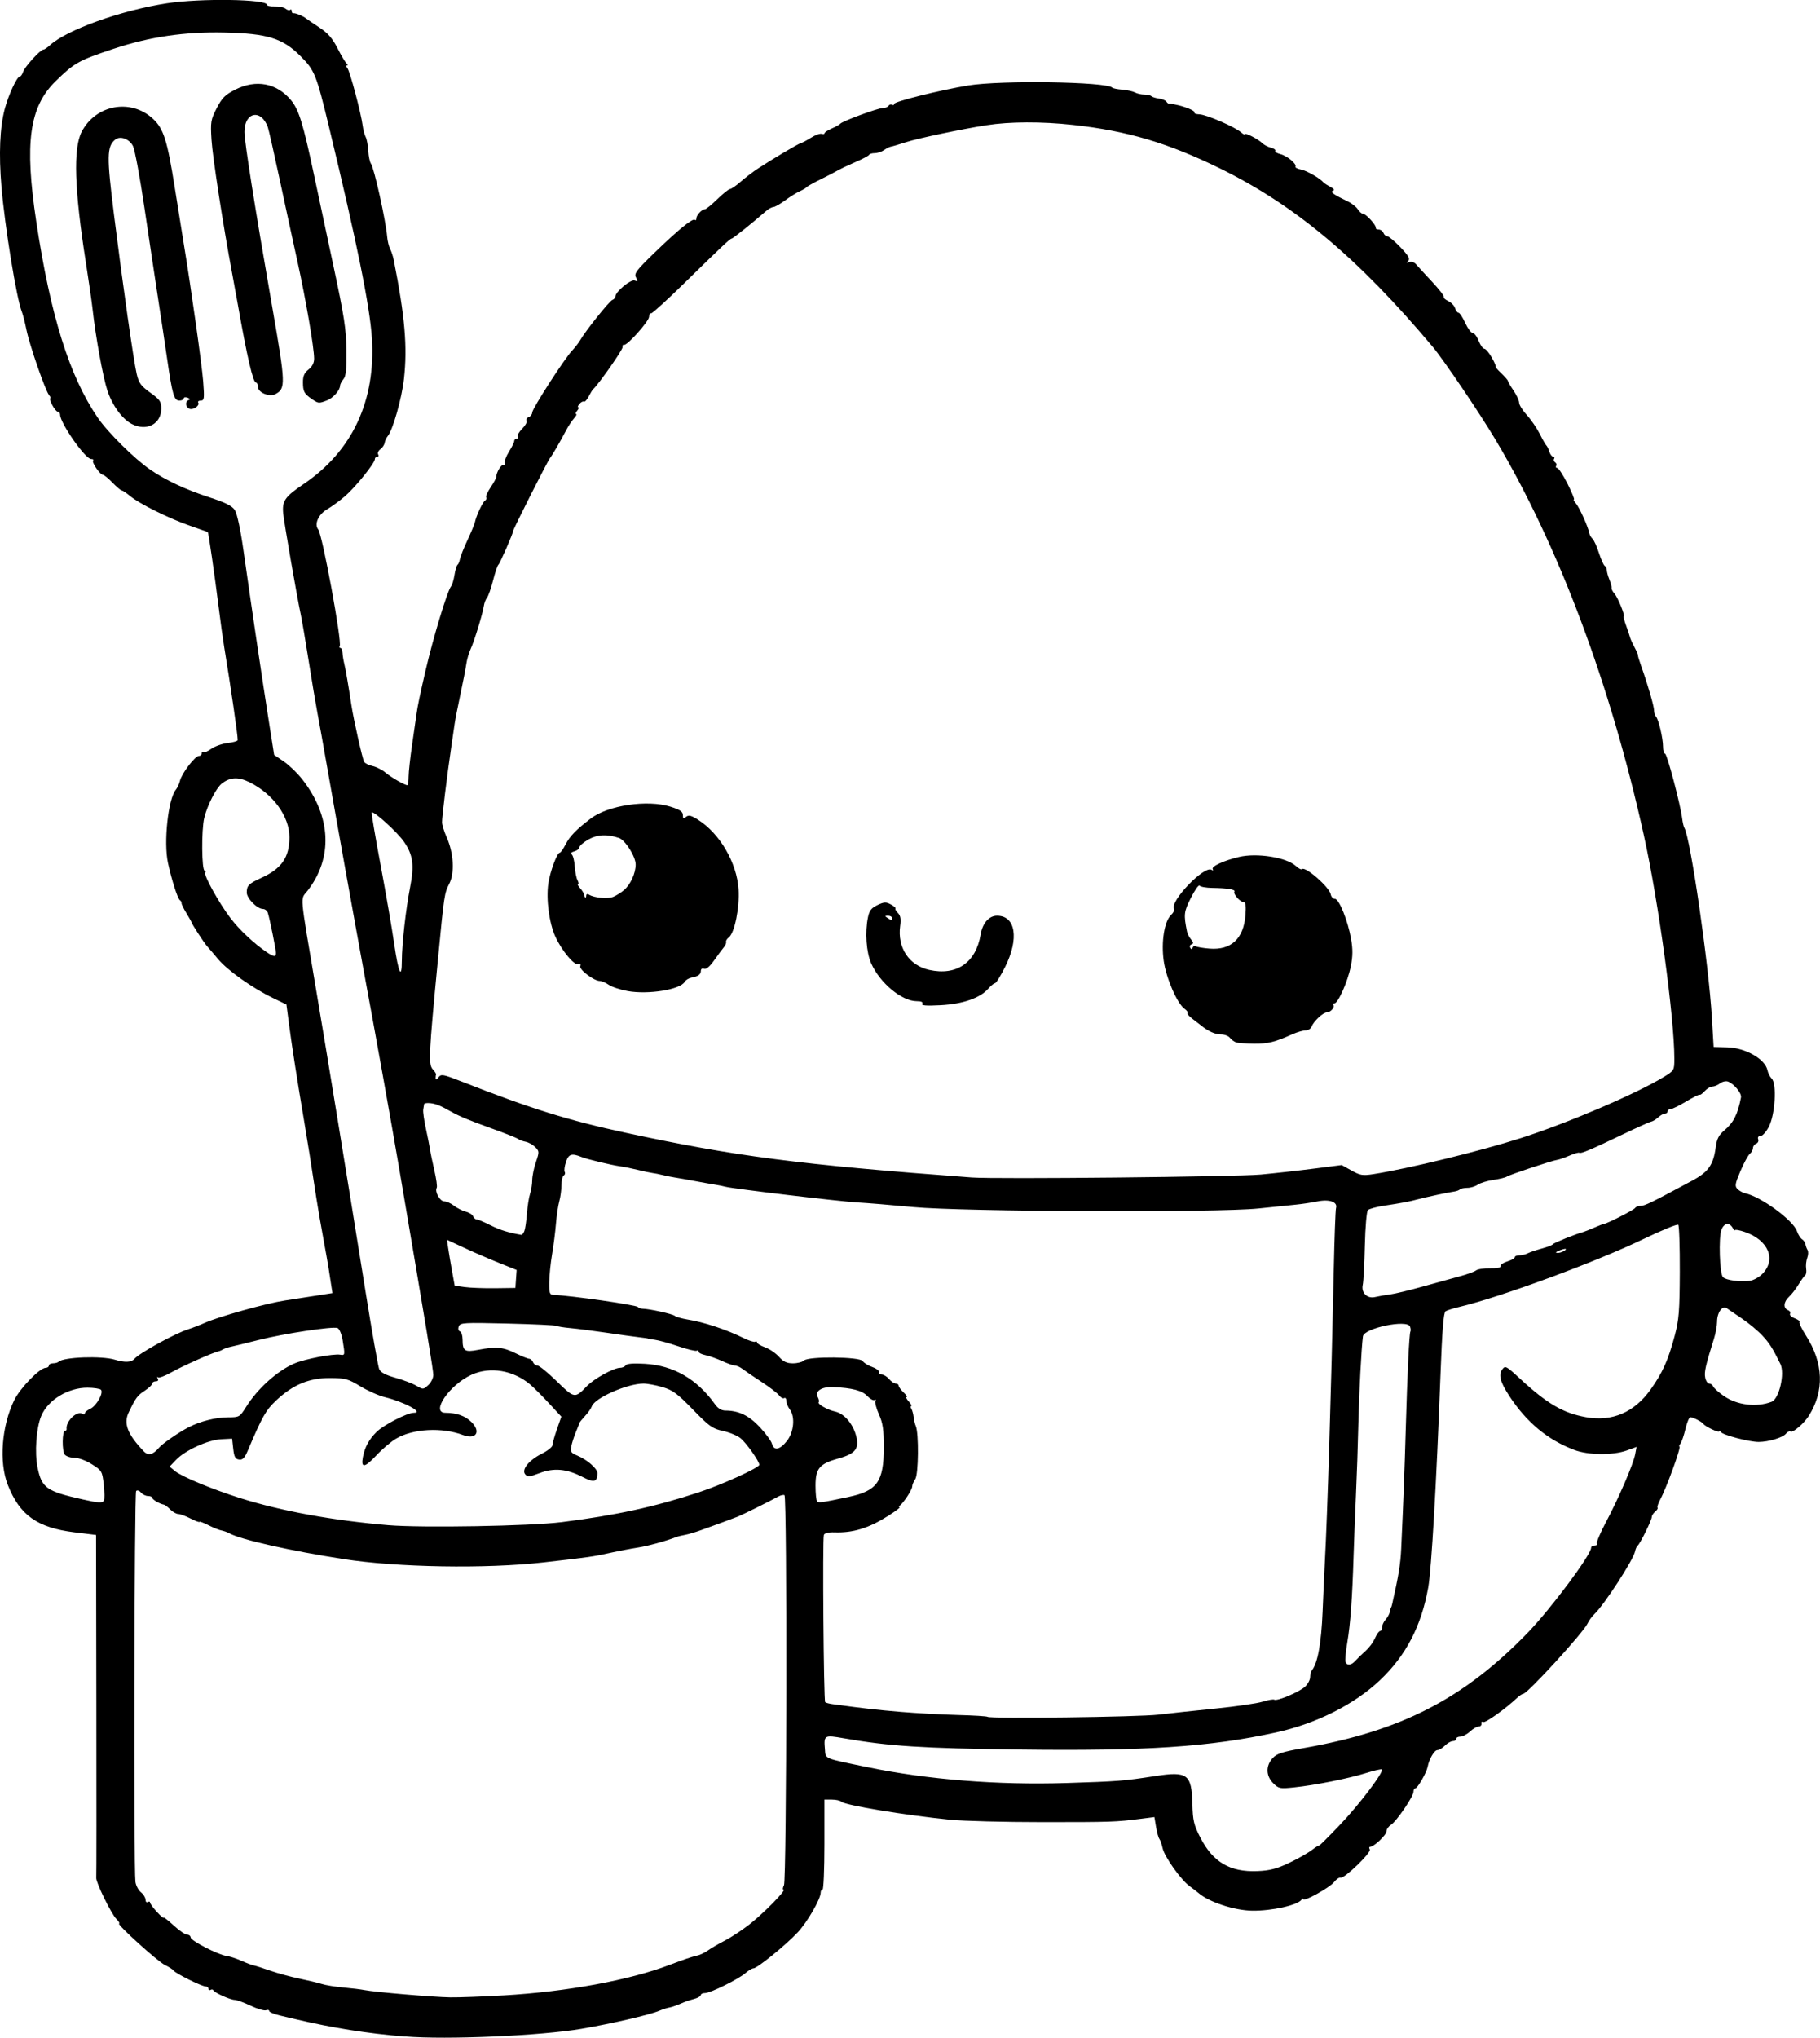 <?xml version="1.0" encoding="UTF-8" standalone="no"?>
<!-- Created with Inkscape (http://www.inkscape.org/) -->

<svg
   width="214.186mm"
   height="239.693mm"
   viewBox="0 0 214.186 239.693"
   version="1.1"
   id="svg5"
   xml:space="preserve"
   xmlns="http://www.w3.org/2000/svg"
   xmlns:svg="http://www.w3.org/2000/svg"><defs
     id="defs2" /><g
     id="layer1"
     transform="translate(12.827,-44.169)"><path
       style="fill:#000000;stroke-width:0.265"
       d="m 34.86,283.718 c -4.503,-0.369 -8.478,-1 -12.965,-2.059 -0.291,-0.069 -1.095,-0.259 -1.786,-0.422 -0.691,-0.164 -1.257,-0.401 -1.257,-0.527 0,-0.126 -0.168,-0.166 -0.373,-0.087 -0.205,0.079 -1.02,-0.163 -1.811,-0.537 -0.791,-0.374 -1.631,-0.681 -1.867,-0.681 -0.511,0 -2.393,-0.841 -2.52,-1.126 -0.049,-0.11 -0.198,-0.133 -0.331,-0.051 -0.133,0.082 -0.242,0.024 -0.242,-0.131 0,-0.154 -0.16,-0.28 -0.355,-0.28 -0.448,0 -3.555,-1.543 -3.754,-1.864 -0.081,-0.131 -0.54,-0.425 -1.019,-0.653 -0.848,-0.402 -5.786,-4.882 -5.39,-4.889 0.109,-0.002 -0.037,-0.239 -0.324,-0.526 -0.601,-0.601 -2.433,-4.34 -2.368,-4.835 0.024,-0.182 0.029,-9.331 0.012,-20.331 l -0.031,-20 -2.532,-0.311 c -4.384,-0.539 -6.456,-2.012 -7.858,-5.59 -1.048,-2.673 -0.725,-6.922 0.756,-9.949 0.709,-1.449 3.01,-3.814 3.71,-3.814 0.203,0 0.368,-0.119 0.368,-0.265 0,-0.146 0.218,-0.265 0.485,-0.265 0.267,0 0.568,-0.083 0.669,-0.184 0.553,-0.553 5.045,-0.717 6.611,-0.242 1.165,0.354 1.933,0.325 2.289,-0.085 0.609,-0.701 4.747,-2.979 6.337,-3.488 0.517,-0.166 1.417,-0.514 2.001,-0.775 1.618,-0.722 7.166,-2.271 9.323,-2.603 1.055,-0.162 2.76,-0.427 3.789,-0.587 l 1.871,-0.292 -0.172,-1.097 c -0.095,-0.604 -0.226,-1.455 -0.292,-1.891 -0.066,-0.437 -0.352,-2.044 -0.635,-3.572 -0.283,-1.528 -0.642,-3.612 -0.798,-4.63 -0.632,-4.131 -1.003,-6.473 -1.407,-8.864 -0.846,-5.006 -1.458,-8.914 -1.782,-11.377 l -0.331,-2.514 -1.609,-0.778 c -2.411,-1.166 -5.329,-3.236 -6.442,-4.571 -0.544,-0.652 -1.118,-1.325 -1.278,-1.496 -0.323,-0.348 -1.796,-2.607 -1.834,-2.813 -0.013,-0.073 -0.294,-0.574 -0.623,-1.113 -0.33,-0.539 -0.58,-1.062 -0.557,-1.161 0.023,-0.099 -0.065,-0.253 -0.196,-0.342 -0.265,-0.18 -0.967,-2.377 -1.402,-4.382 -0.528,-2.435 0.02,-7.521 0.928,-8.612 0.182,-0.218 0.401,-0.697 0.487,-1.063 0.201,-0.849 1.771,-2.906 2.219,-2.906 0.187,0 0.34,-0.139 0.34,-0.309 0,-0.17 0.076,-0.233 0.169,-0.14 0.093,0.093 0.52,-0.082 0.95,-0.388 0.43,-0.306 1.307,-0.616 1.948,-0.688 0.642,-0.072 1.166,-0.226 1.166,-0.343 0,-0.647 -0.807,-6.204 -1.593,-10.965 -0.144,-0.873 -0.441,-3.016 -0.66,-4.763 -0.461,-3.673 -1.189,-8.7 -1.266,-8.744 -0.029,-0.017 -1.005,-0.361 -2.17,-0.766 -2.454,-0.853 -5.928,-2.584 -7.004,-3.489 -0.41,-0.345 -0.835,-0.627 -0.945,-0.627 -0.11,0 -0.604,-0.417 -1.099,-0.926 -0.495,-0.509 -1.005,-0.926 -1.133,-0.926 -0.337,0 -1.345,-1.483 -1.144,-1.684 0.093,-0.093 -0.015,-0.169 -0.24,-0.169 -0.691,0 -3.648,-4.232 -3.648,-5.222 0,-0.184 -0.116,-0.335 -0.258,-0.335 -0.142,0 -0.442,-0.357 -0.668,-0.794 -0.226,-0.437 -0.333,-0.794 -0.239,-0.794 0.094,0 0.036,-0.163 -0.129,-0.362 -0.448,-0.54 -2.301,-5.887 -2.671,-7.708 -0.177,-0.873 -0.421,-1.826 -0.541,-2.117 -0.608,-1.474 -1.997,-9.992 -2.394,-14.684 -0.327,-3.864 -0.192,-6.999 0.395,-9.193 0.436,-1.629 1.429,-3.772 1.749,-3.772 0.123,0 0.303,-0.25 0.4,-0.556 0.189,-0.595 2.037,-2.619 2.391,-2.619 0.117,0 0.458,-0.227 0.759,-0.504 1.964,-1.812 8.38,-4.113 13.775,-4.94 3.976,-0.61 11.774,-0.494 11.774,0.174 0,0.125 0.411,0.212 0.914,0.193 0.503,-0.019 1.079,0.103 1.281,0.27 0.202,0.168 0.445,0.226 0.541,0.131 0.096,-0.096 0.174,-0.035 0.174,0.135 0,0.17 0.089,0.29 0.198,0.267 0.236,-0.05 1.148,0.325 1.521,0.625 0.146,0.117 0.853,0.599 1.572,1.072 0.981,0.644 1.51,1.255 2.117,2.444 0.445,0.872 0.928,1.674 1.073,1.782 0.146,0.108 0.161,0.198 0.034,0.2 -0.127,0.002 -0.107,0.154 0.045,0.337 0.296,0.357 1.606,5.292 1.794,6.757 0.062,0.487 0.221,1.086 0.352,1.332 0.131,0.246 0.271,0.981 0.31,1.635 0.039,0.654 0.18,1.332 0.312,1.507 0.373,0.494 1.742,6.65 1.907,8.573 0.045,0.525 0.202,1.18 0.35,1.455 0.147,0.275 0.339,0.858 0.425,1.294 1.319,6.656 1.625,10.221 1.203,13.998 -0.257,2.299 -1.309,6.004 -1.91,6.728 -0.165,0.199 -0.329,0.555 -0.363,0.791 -0.035,0.236 -0.26,0.573 -0.501,0.749 -0.241,0.176 -0.36,0.447 -0.264,0.603 0.096,0.155 0.048,0.282 -0.106,0.282 -0.154,0 -0.28,0.128 -0.28,0.285 0,0.461 -2.284,3.294 -3.505,4.348 -0.619,0.534 -1.569,1.229 -2.111,1.543 -1.028,0.597 -1.545,1.759 -1.052,2.368 0.492,0.607 2.826,13.26 2.533,13.734 -0.072,0.117 -0.035,0.212 0.083,0.212 0.118,0 0.229,0.268 0.248,0.595 0.018,0.327 0.11,0.893 0.202,1.257 0.151,0.59 0.507,2.654 0.844,4.895 0.252,1.674 1.31,6.364 1.502,6.66 0.111,0.171 0.56,0.389 0.999,0.485 0.438,0.096 1.122,0.446 1.518,0.777 0.686,0.572 2.249,1.47 2.56,1.47 0.08,0 0.148,-0.446 0.15,-0.992 0.003,-0.546 0.189,-2.242 0.413,-3.77 0.225,-1.528 0.464,-3.195 0.532,-3.704 0.105,-0.79 0.426,-2.324 1.038,-4.961 0.919,-3.96 2.573,-9.425 3.017,-9.965 0.13,-0.158 0.31,-0.759 0.401,-1.335 0.091,-0.576 0.251,-1.112 0.356,-1.191 0.105,-0.079 0.233,-0.382 0.284,-0.673 0.051,-0.291 0.448,-1.29 0.882,-2.219 0.434,-0.93 0.83,-1.882 0.878,-2.117 0.159,-0.764 0.911,-2.371 1.19,-2.543 0.15,-0.093 0.213,-0.265 0.14,-0.384 -0.073,-0.118 0.163,-0.651 0.525,-1.184 0.362,-0.533 0.658,-1.077 0.658,-1.21 0,-0.543 0.625,-1.56 0.867,-1.411 0.143,0.088 0.204,-0.005 0.135,-0.207 -0.069,-0.202 0.154,-0.812 0.495,-1.354 0.341,-0.543 0.62,-1.108 0.62,-1.257 0,-0.148 0.126,-0.27 0.28,-0.27 0.154,0 0.211,-0.111 0.127,-0.247 -0.084,-0.136 0.153,-0.554 0.528,-0.928 0.374,-0.374 0.607,-0.8 0.517,-0.945 -0.09,-0.145 0.023,-0.336 0.25,-0.423 0.228,-0.087 0.414,-0.329 0.414,-0.538 0,-0.454 3.751,-6.276 4.695,-7.287 0.365,-0.391 0.797,-0.948 0.961,-1.238 0.595,-1.055 3.409,-4.577 3.767,-4.714 0.202,-0.077 0.367,-0.265 0.367,-0.417 0,-0.553 1.808,-2.049 2.264,-1.874 0.373,0.143 0.398,0.086 0.161,-0.357 -0.248,-0.463 0.016,-0.817 2.152,-2.887 2.819,-2.732 4.538,-4.132 4.778,-3.891 0.093,0.093 0.169,0.022 0.169,-0.158 0,-0.384 0.647,-1.084 1.001,-1.084 0.135,0 0.796,-0.536 1.47,-1.191 0.674,-0.655 1.346,-1.191 1.493,-1.191 0.147,0 0.715,-0.391 1.261,-0.868 0.546,-0.477 1.469,-1.18 2.051,-1.56 1.761,-1.152 4.745,-2.918 5.027,-2.975 0.146,-0.029 0.681,-0.314 1.191,-0.633 0.509,-0.319 1.075,-0.524 1.257,-0.455 0.182,0.068 0.331,0.038 0.331,-0.067 0,-0.105 0.387,-0.36 0.86,-0.566 0.473,-0.206 0.919,-0.455 0.992,-0.554 0.213,-0.29 4.432,-1.847 5.003,-1.847 0.287,0 0.597,-0.121 0.688,-0.269 0.091,-0.148 0.277,-0.2 0.412,-0.117 0.135,0.084 0.246,0.036 0.246,-0.106 0,-0.277 5.47,-1.636 8.731,-2.169 3.827,-0.626 16.332,-0.434 16.933,0.259 0.073,0.084 0.602,0.19 1.175,0.237 0.574,0.046 1.25,0.195 1.504,0.331 0.254,0.136 0.747,0.247 1.096,0.247 0.349,0 0.719,0.084 0.821,0.186 0.103,0.103 0.507,0.229 0.899,0.282 0.392,0.052 0.788,0.217 0.879,0.365 0.092,0.148 0.243,0.26 0.336,0.247 0.093,-0.012 0.199,-0.013 0.235,-0.002 0.036,0.011 0.267,0.059 0.513,0.107 1.066,0.206 2.326,0.726 2.21,0.913 -0.069,0.112 0.198,0.214 0.593,0.226 0.809,0.026 4.176,1.48 4.886,2.109 0.255,0.226 0.463,0.33 0.463,0.231 0,-0.231 1.58,0.582 2.056,1.058 0.199,0.199 0.651,0.435 1.003,0.523 0.353,0.088 0.583,0.255 0.512,0.369 -0.071,0.114 0.198,0.289 0.597,0.388 0.8,0.199 1.969,1.164 1.78,1.47 -0.066,0.107 0.237,0.265 0.672,0.352 0.682,0.136 2.229,1.027 2.639,1.52 0.073,0.087 0.43,0.316 0.793,0.507 0.433,0.228 0.539,0.389 0.307,0.466 -0.373,0.124 0.115,0.473 1.744,1.245 0.473,0.224 1.008,0.644 1.188,0.933 0.181,0.289 0.457,0.526 0.614,0.526 0.343,0 1.589,1.372 1.501,1.654 -0.034,0.109 0.12,0.198 0.343,0.198 0.223,0 0.474,0.179 0.557,0.397 0.084,0.218 0.29,0.397 0.458,0.397 0.168,0 0.861,0.581 1.539,1.29 0.945,0.989 1.16,1.363 0.922,1.603 -0.238,0.24 -0.209,0.274 0.126,0.147 0.25,-0.095 0.589,0.015 0.794,0.257 0.197,0.233 1.039,1.15 1.872,2.039 0.833,0.889 1.462,1.701 1.397,1.805 -0.064,0.104 0.166,0.319 0.513,0.477 0.347,0.158 0.708,0.533 0.803,0.832 0.095,0.3 0.281,0.545 0.413,0.545 0.132,0 0.484,0.536 0.783,1.191 0.298,0.655 0.696,1.191 0.883,1.191 0.187,0 0.504,0.417 0.704,0.926 0.2,0.509 0.498,0.926 0.662,0.926 0.164,0 0.566,0.476 0.894,1.058 0.327,0.582 0.529,1.058 0.448,1.058 -0.081,0 0.209,0.34 0.645,0.756 0.435,0.416 0.791,0.827 0.791,0.914 0,0.087 0.298,0.597 0.661,1.133 0.364,0.536 0.661,1.181 0.661,1.434 0,0.252 0.407,0.903 0.904,1.446 0.497,0.543 1.182,1.54 1.521,2.216 0.34,0.676 0.691,1.289 0.78,1.362 0.089,0.073 0.246,0.4 0.349,0.728 0.102,0.327 0.304,0.595 0.448,0.595 0.144,0 0.194,0.111 0.11,0.246 -0.084,0.135 -0.029,0.322 0.121,0.415 0.15,0.093 0.205,0.28 0.121,0.415 -0.084,0.135 -0.028,0.246 0.125,0.246 0.152,0 0.697,0.833 1.21,1.852 0.513,1.019 0.853,1.852 0.756,1.852 -0.097,0 0.007,0.208 0.232,0.463 0.405,0.459 1.437,2.745 1.582,3.505 0.042,0.218 0.211,0.515 0.376,0.661 0.166,0.146 0.502,0.889 0.748,1.651 0.246,0.762 0.557,1.454 0.691,1.537 0.134,0.083 0.244,0.315 0.244,0.515 0,0.2 0.138,0.699 0.307,1.109 0.169,0.41 0.283,0.849 0.254,0.976 -0.03,0.127 0.127,0.431 0.347,0.675 0.391,0.432 1.293,2.666 1.076,2.666 -0.06,0 0.075,0.506 0.299,1.124 0.224,0.618 0.434,1.244 0.466,1.389 0.032,0.146 0.262,0.65 0.512,1.122 0.25,0.471 0.43,0.888 0.401,0.926 -0.029,0.038 0.14,0.605 0.374,1.26 0.766,2.137 1.52,4.73 1.52,5.228 0,0.268 0.103,0.6 0.229,0.738 0.312,0.343 0.83,2.553 0.83,3.544 0,0.445 0.105,0.809 0.234,0.809 0.232,0 1.809,5.956 2.016,7.613 0.059,0.476 0.173,0.972 0.253,1.101 0.715,1.157 2.877,16.039 3.249,22.362 l 0.201,3.427 1.596,0.042 c 2.154,0.056 4.491,1.392 4.745,2.714 0.062,0.322 0.288,0.761 0.502,0.975 0.607,0.607 0.396,4.204 -0.331,5.629 -0.313,0.614 -0.759,1.117 -0.99,1.117 -0.254,0 -0.363,0.148 -0.276,0.375 0.079,0.206 -0.027,0.441 -0.236,0.521 -0.209,0.08 -0.38,0.314 -0.38,0.519 0,0.205 -0.167,0.512 -0.372,0.682 -0.205,0.17 -0.701,1.083 -1.103,2.029 -0.644,1.516 -0.685,1.766 -0.341,2.11 0.215,0.215 0.622,0.439 0.905,0.498 1.822,0.383 5.628,3.159 6.076,4.432 0.149,0.422 0.425,0.863 0.613,0.979 0.188,0.116 0.368,0.378 0.399,0.582 0.031,0.204 0.143,0.509 0.249,0.679 0.106,0.17 0.089,0.586 -0.038,0.926 -0.127,0.34 -0.185,0.907 -0.129,1.26 0.056,0.353 0.004,0.711 -0.116,0.794 -0.12,0.083 -0.476,0.576 -0.791,1.095 -0.315,0.519 -0.815,1.162 -1.111,1.43 -0.64,0.579 -0.701,1.344 -0.124,1.565 0.228,0.087 0.339,0.279 0.249,0.426 -0.091,0.147 0.156,0.389 0.549,0.538 0.393,0.149 0.644,0.342 0.557,0.428 -0.086,0.086 0.25,0.792 0.746,1.568 2.096,3.276 2.211,6.55 0.335,9.505 -0.545,0.859 -1.849,1.98 -2.112,1.817 -0.134,-0.083 -0.385,0.03 -0.557,0.252 -0.356,0.457 -2.048,0.97 -3.207,0.972 -1.107,0.002 -4.214,-0.808 -4.445,-1.159 -0.107,-0.162 -0.196,-0.203 -0.198,-0.09 -0.004,0.216 -1.628,-0.54 -1.856,-0.864 -0.18,-0.256 -1.228,-0.796 -1.544,-0.796 -0.141,0 -0.402,0.625 -0.581,1.389 -0.179,0.764 -0.444,1.538 -0.588,1.72 -0.144,0.182 -0.195,0.331 -0.113,0.331 0.243,0 -1.516,4.849 -2.266,6.25 -0.244,0.454 -0.385,0.884 -0.315,0.954 0.07,0.07 -0.053,0.279 -0.275,0.463 -0.222,0.184 -0.403,0.467 -0.403,0.629 0,0.367 -1.375,3.158 -1.657,3.364 -0.114,0.084 -0.253,0.392 -0.31,0.685 -0.187,0.971 -3.575,6.203 -4.754,7.341 -0.316,0.305 -0.689,0.813 -0.829,1.129 -0.463,1.043 -7.096,8.288 -7.588,8.288 -0.114,0 -0.43,0.208 -0.701,0.463 -1.422,1.333 -3.761,2.995 -4.004,2.844 -0.153,-0.095 -0.245,-0.014 -0.205,0.179 0.04,0.193 -0.102,0.35 -0.316,0.35 -0.214,0 -0.678,0.268 -1.031,0.595 -0.353,0.327 -0.863,0.595 -1.133,0.595 -0.27,0 -0.491,0.119 -0.491,0.265 0,0.146 -0.179,0.265 -0.397,0.265 -0.218,0 -0.635,0.238 -0.926,0.529 -0.291,0.291 -0.689,0.529 -0.884,0.529 -0.362,0 -0.982,1.056 -1.149,1.956 -0.127,0.685 -1.191,2.542 -1.456,2.542 -0.119,0 -0.216,0.185 -0.216,0.411 0,0.547 -2.008,3.485 -2.66,3.892 -0.283,0.177 -0.515,0.514 -0.515,0.749 0,0.422 -1.475,1.827 -1.919,1.827 -0.126,0 -0.144,0.137 -0.041,0.305 0.218,0.353 -3.007,3.464 -3.442,3.319 -0.155,-0.052 -0.503,0.188 -0.774,0.532 -0.508,0.645 -3.611,2.36 -3.618,2 -0.002,-0.111 -0.091,-0.083 -0.198,0.064 -0.471,0.645 -3.474,1.316 -5.78,1.292 -2.111,-0.022 -5.135,-1.015 -6.357,-2.088 -0.166,-0.146 -0.632,-0.503 -1.035,-0.794 -1.019,-0.735 -2.966,-3.471 -3.179,-4.466 -0.097,-0.454 -0.268,-0.945 -0.38,-1.09 -0.112,-0.146 -0.29,-0.785 -0.395,-1.42 l -0.191,-1.155 -1.625,0.206 c -2.939,0.372 -3.404,0.388 -11.547,0.388 -4.438,10e-5 -9.32,-0.126 -10.848,-0.279 -5.335,-0.536 -12.393,-1.705 -12.819,-2.123 -0.138,-0.136 -0.644,-0.247 -1.124,-0.247 h -0.873 v 5.292 c 0,2.91 -0.099,5.292 -0.22,5.292 -0.121,0 -0.22,0.156 -0.22,0.347 0,0.762 -1.555,3.456 -2.705,4.688 -1.393,1.491 -4.763,4.226 -5.207,4.226 -0.163,0 -0.583,0.25 -0.933,0.555 -0.833,0.728 -4.126,2.355 -4.766,2.355 -0.275,0 -0.5,0.106 -0.5,0.236 0,0.13 -0.327,0.328 -0.728,0.441 -0.942,0.266 -0.865,0.239 -1.786,0.631 -0.437,0.186 -0.972,0.363 -1.191,0.393 -0.218,0.03 -0.754,0.204 -1.191,0.387 -1.145,0.48 -5.601,1.513 -9.128,2.117 -4.796,0.821 -15.88,1.302 -20.77,0.901 z m 11.59,-4.843 c 7.469,-0.434 14.883,-1.803 19.615,-3.622 1.319,-0.507 2.695,-0.975 3.059,-1.041 0.364,-0.065 0.965,-0.338 1.336,-0.607 0.371,-0.268 1.264,-0.789 1.984,-1.158 0.72,-0.368 2.024,-1.224 2.897,-1.901 1.65,-1.28 4.432,-4.107 4.041,-4.107 -0.123,0 -0.1,-0.23 0.05,-0.512 0.33,-0.616 0.39,-45.688 0.061,-45.891 -0.117,-0.072 -0.465,0.01 -0.772,0.183 -0.833,0.468 -4.095,2.088 -4.703,2.334 -0.291,0.118 -1.065,0.409 -1.72,0.646 -0.655,0.237 -1.789,0.65 -2.52,0.916 -0.731,0.266 -1.624,0.533 -1.984,0.593 -0.36,0.06 -0.834,0.177 -1.052,0.261 -1.292,0.496 -3.375,1.063 -4.572,1.244 -0.76,0.115 -2.217,0.394 -3.238,0.621 -1.948,0.433 -2.459,0.505 -7.801,1.111 -6.792,0.77 -17.17,0.596 -23.548,-0.394 -6.176,-0.959 -12.022,-2.272 -13.361,-3 -0.291,-0.158 -0.742,-0.323 -1.003,-0.367 -0.26,-0.043 -0.945,-0.32 -1.521,-0.614 -0.576,-0.294 -1.048,-0.47 -1.048,-0.392 0,0.079 -0.472,-0.098 -1.048,-0.392 -0.576,-0.294 -1.231,-0.535 -1.455,-0.535 -0.224,0 -0.646,-0.238 -0.937,-0.529 -0.291,-0.291 -0.618,-0.545 -0.728,-0.565 -0.504,-0.091 -1.389,-0.601 -1.389,-0.8 0,-0.122 -0.224,-0.222 -0.497,-0.222 -0.273,0 -0.649,-0.184 -0.835,-0.408 -0.19,-0.229 -0.439,-0.308 -0.567,-0.179 -0.216,0.216 -0.298,44.279 -0.085,45.961 0.055,0.435 0.346,0.99 0.646,1.233 0.3,0.243 0.545,0.638 0.545,0.878 0,0.24 0.119,0.363 0.265,0.273 0.146,-0.09 0.265,-0.064 0.265,0.058 0,0.122 0.357,0.612 0.794,1.09 0.437,0.478 0.794,0.787 0.794,0.687 0,-0.1 0.533,0.309 1.185,0.91 0.652,0.601 1.366,1.092 1.588,1.092 0.222,0 0.41,0.149 0.418,0.331 0.018,0.385 3.246,2.046 4.218,2.171 0.364,0.046 1.138,0.298 1.72,0.558 0.582,0.26 1.237,0.507 1.455,0.549 0.218,0.042 1.111,0.325 1.984,0.631 0.873,0.305 2.415,0.725 3.426,0.933 1.011,0.208 2.202,0.493 2.646,0.635 0.444,0.141 1.582,0.325 2.527,0.409 0.946,0.084 2.055,0.219 2.466,0.301 1.222,0.243 8.106,0.827 10.102,0.857 1.019,0.015 3.853,-0.089 6.298,-0.231 z m 92.385,-15.563 c 1.015,-0.477 2.235,-1.166 2.712,-1.529 0.477,-0.364 0.867,-0.603 0.867,-0.532 0,0.071 1.101,-1.024 2.447,-2.435 2.301,-2.411 5.201,-6.247 4.929,-6.519 -0.068,-0.068 -0.892,0.119 -1.832,0.416 -2.036,0.642 -6.047,1.442 -8.504,1.696 -1.665,0.172 -1.809,0.143 -2.447,-0.496 -0.854,-0.854 -0.888,-2.027 -0.083,-2.925 0.499,-0.557 1.111,-0.755 3.77,-1.223 11.392,-2.004 18.747,-5.793 26.239,-13.517 2.723,-2.807 7.496,-9.203 7.496,-10.045 0,-0.135 0.186,-0.245 0.412,-0.245 0.227,0 0.347,-0.107 0.266,-0.237 -0.081,-0.13 0.395,-1.256 1.057,-2.501 1.488,-2.797 3.225,-6.829 3.443,-7.99 l 0.163,-0.869 -1.15,0.416 c -1.619,0.586 -4.546,0.557 -6.177,-0.061 -3.132,-1.186 -5.6,-3.23 -7.63,-6.319 -1.091,-1.659 -1.319,-2.522 -0.84,-3.167 0.339,-0.456 0.469,-0.389 2.035,1.061 3.234,2.992 5.102,4.086 7.806,4.573 3.084,0.555 5.68,-0.555 7.604,-3.251 1.417,-1.986 2.073,-3.45 2.845,-6.348 0.495,-1.862 0.578,-2.9 0.595,-7.495 0.011,-2.934 -0.07,-5.425 -0.18,-5.536 -0.11,-0.111 -1.955,0.644 -4.101,1.677 -5.643,2.717 -16.762,6.816 -21.631,7.974 -0.729,0.173 -1.472,0.406 -1.652,0.517 -0.235,0.145 -0.403,2.242 -0.598,7.463 -0.479,12.795 -1.063,22.908 -1.444,25.036 -0.815,4.541 -2.613,7.993 -5.68,10.901 -2.996,2.841 -7.498,5.107 -12.187,6.135 -7.812,1.713 -15.365,2.214 -30.427,2.019 -11.323,-0.146 -15.137,-0.393 -20.464,-1.321 -2.333,-0.407 -2.38,-0.379 -2.241,1.298 0.096,1.152 -0.237,1.013 4.997,2.096 7.086,1.466 15.317,2.121 23.445,1.864 6.104,-0.193 6.647,-0.236 10.475,-0.825 3.75,-0.577 4.24,-0.208 4.329,3.265 0.051,1.993 0.167,2.485 0.938,3.985 1.485,2.888 3.488,4.064 6.7,3.937 1.44,-0.057 2.263,-0.267 3.697,-0.942 z m -15.339,-17.458 c 1.31,-0.156 4.346,-0.481 6.747,-0.722 2.401,-0.241 4.886,-0.603 5.523,-0.805 0.637,-0.201 1.253,-0.307 1.37,-0.235 0.328,0.203 2.957,-0.907 3.624,-1.53 0.327,-0.305 0.595,-0.809 0.595,-1.118 0,-0.309 0.095,-0.676 0.211,-0.814 0.669,-0.796 1.105,-3.179 1.255,-6.866 0.089,-2.183 0.208,-4.802 0.264,-5.821 0.298,-5.386 0.762,-20.533 1.049,-34.264 0.081,-3.856 0.202,-7.192 0.269,-7.412 0.218,-0.716 -0.769,-1.071 -2.176,-0.785 -0.698,0.142 -1.865,0.316 -2.592,0.386 -0.728,0.07 -2.692,0.271 -4.366,0.448 -4.794,0.506 -34.81,0.383 -40.614,-0.166 -2.474,-0.234 -5.45,-0.48 -6.615,-0.546 -2.089,-0.119 -14.709,-1.624 -15.478,-1.845 -0.218,-0.063 -0.814,-0.181 -1.323,-0.263 -0.509,-0.082 -1.581,-0.273 -2.381,-0.425 -0.8,-0.152 -1.812,-0.33 -2.249,-0.397 -0.437,-0.067 -1.091,-0.199 -1.455,-0.293 -0.364,-0.094 -0.9,-0.202 -1.191,-0.238 -0.291,-0.037 -1.065,-0.201 -1.72,-0.366 -0.655,-0.164 -1.607,-0.357 -2.117,-0.427 -1.02,-0.141 -3.873,-0.828 -4.498,-1.083 -1.176,-0.479 -1.539,-0.367 -1.848,0.57 -0.168,0.51 -0.236,1.04 -0.15,1.178 0.086,0.138 0.034,0.326 -0.113,0.418 -0.148,0.091 -0.27,0.606 -0.27,1.143 -7.9e-4,0.537 -0.116,1.393 -0.257,1.903 -0.14,0.509 -0.317,1.7 -0.392,2.646 -0.075,0.946 -0.279,2.553 -0.453,3.572 -0.174,1.019 -0.325,2.507 -0.335,3.307 -0.016,1.278 0.046,1.458 0.511,1.476 2.091,0.083 9.759,1.184 9.922,1.423 0.073,0.107 0.311,0.197 0.529,0.2 0.805,0.01 3.521,0.607 3.807,0.837 0.162,0.13 0.83,0.324 1.485,0.43 1.982,0.322 4.579,1.18 6.601,2.18 0.638,0.315 1.259,0.512 1.38,0.437 0.121,-0.075 0.221,-0.034 0.221,0.091 0,0.125 0.425,0.381 0.946,0.569 0.52,0.188 1.254,0.688 1.631,1.111 0.519,0.583 0.919,0.77 1.647,0.77 0.529,0 1.111,-0.149 1.293,-0.331 0.509,-0.509 6.598,-0.452 6.918,0.065 0.131,0.213 0.632,0.524 1.112,0.692 0.48,0.168 0.843,0.438 0.807,0.601 -0.036,0.163 0.114,0.296 0.333,0.296 0.22,0 0.603,0.238 0.853,0.529 0.249,0.291 0.605,0.529 0.791,0.529 0.186,0 0.338,0.114 0.338,0.254 0,0.14 0.261,0.497 0.579,0.794 0.318,0.297 0.479,0.539 0.356,0.539 -0.123,0 -0.008,0.238 0.256,0.529 0.263,0.291 0.394,0.529 0.29,0.529 -0.104,0 -0.1,0.144 0.009,0.32 0.109,0.176 0.228,0.609 0.266,0.963 0.038,0.354 0.153,0.835 0.255,1.07 0.369,0.843 0.321,5.687 -0.061,6.24 -0.199,0.287 -0.362,0.679 -0.362,0.871 0,0.366 -1.001,1.908 -1.455,2.241 -0.146,0.107 -0.157,0.196 -0.025,0.198 0.132,0.002 -0.464,0.451 -1.323,0.998 -2.3,1.463 -4.149,2.031 -6.363,1.954 -0.683,-0.024 -1.146,0.091 -1.227,0.304 -0.173,0.45 -0.025,19.491 0.152,19.669 0.075,0.075 0.475,0.182 0.889,0.238 3.798,0.514 5.155,0.667 8.029,0.909 1.819,0.153 4.826,0.317 6.681,0.365 1.856,0.048 3.431,0.143 3.5,0.212 0.246,0.246 17.777,0.026 20.114,-0.252 z m 23.187,-6.335 c 0.23,-0.255 0.643,-0.663 0.919,-0.907 0.725,-0.643 1.124,-1.166 1.47,-1.927 0.168,-0.369 0.406,-0.671 0.528,-0.671 0.122,0 0.222,-0.199 0.222,-0.442 0,-0.243 0.188,-0.649 0.417,-0.903 0.229,-0.253 0.458,-0.679 0.509,-0.947 0.051,-0.267 0.11,-0.486 0.133,-0.486 0.022,0 0.081,-0.179 0.131,-0.397 0.744,-3.274 0.979,-4.707 1.06,-6.482 0.277,-6.031 0.388,-8.946 0.53,-13.891 0.194,-6.787 0.416,-11.457 0.556,-11.684 0.059,-0.096 0.037,-0.357 -0.049,-0.58 -0.334,-0.871 -5.408,0.184 -5.538,1.152 -0.181,1.348 -0.455,6.587 -0.54,10.319 -0.054,2.401 -0.181,6.152 -0.281,8.334 -0.1,2.183 -0.225,5.397 -0.279,7.144 -0.154,5.011 -0.373,8.044 -0.738,10.186 -0.186,1.091 -0.281,2.133 -0.213,2.315 0.176,0.467 0.672,0.41 1.162,-0.132 z M 53.249,223.215 c 6.405,-0.809 10.941,-1.795 16.131,-3.503 2.783,-0.916 7.152,-2.904 7.152,-3.253 0,-0.411 -1.562,-2.611 -2.224,-3.132 -0.389,-0.306 -1.323,-0.689 -2.075,-0.85 -1.217,-0.261 -1.602,-0.536 -3.514,-2.509 -1.813,-1.871 -2.367,-2.281 -3.565,-2.637 -0.78,-0.232 -1.792,-0.421 -2.248,-0.421 -1.909,0 -5.751,1.693 -6.087,2.682 -0.081,0.238 -0.438,0.747 -0.794,1.131 -0.355,0.384 -0.654,0.752 -0.664,0.818 -0.01,0.067 -0.196,0.546 -0.413,1.066 -0.217,0.52 -0.461,1.277 -0.542,1.682 -0.128,0.64 -0.035,0.784 0.706,1.091 1.167,0.483 2.372,1.537 2.367,2.07 -0.01,1.048 -0.389,1.146 -1.738,0.451 -1.875,-0.967 -3.378,-1.104 -5.063,-0.462 -1.192,0.454 -1.424,0.474 -1.696,0.146 -0.463,-0.557 0.432,-1.665 1.966,-2.435 0.684,-0.343 1.243,-0.792 1.243,-0.999 0,-0.206 0.235,-1.044 0.522,-1.862 l 0.522,-1.487 -1.457,-1.574 c -0.801,-0.866 -1.798,-1.861 -2.215,-2.212 -2,-1.683 -4.712,-2.133 -6.898,-1.145 -2.583,1.168 -4.856,4.477 -3.076,4.477 1.323,0 2.342,0.365 3.08,1.103 1.141,1.141 0.515,2.092 -0.999,1.516 -2.464,-0.938 -5.87,-0.759 -7.878,0.416 -0.587,0.343 -1.636,1.232 -2.331,1.975 -1.373,1.468 -1.833,1.528 -1.582,0.205 0.222,-1.167 0.694,-2.046 1.583,-2.943 0.812,-0.82 3.626,-2.271 4.406,-2.272 1.246,-5.3e-4 -1.107,-1.273 -3.387,-1.833 -0.727,-0.178 -2.033,-0.756 -2.903,-1.285 -1.44,-0.875 -1.76,-0.962 -3.573,-0.972 -2.435,-0.014 -4.346,0.778 -6.31,2.615 -1.229,1.15 -1.654,1.898 -3.361,5.919 -0.375,0.883 -0.605,1.119 -1.032,1.058 -0.439,-0.063 -0.576,-0.318 -0.682,-1.269 l -0.132,-1.191 -1.287,0.067 c -1.561,0.082 -4.229,1.299 -5.302,2.419 l -0.768,0.802 0.636,0.523 c 0.802,0.659 4.376,2.142 7.647,3.174 4.871,1.536 10.918,2.642 17.462,3.194 3.913,0.33 16.712,0.107 20.373,-0.356 z m -53.845,-2.544 c 0.089,-0.144 0.079,-0.99 -0.022,-1.882 -0.177,-1.566 -0.224,-1.646 -1.388,-2.385 -0.678,-0.43 -1.573,-0.764 -2.047,-0.764 -0.463,0 -0.982,-0.168 -1.152,-0.374 -0.341,-0.411 -0.315,-2.801 0.03,-2.801 0.118,0 0.202,-0.089 0.187,-0.198 -0.13,-0.901 1.209,-2.201 1.855,-1.802 0.159,0.099 0.29,0.072 0.29,-0.059 0,-0.131 0.285,-0.367 0.633,-0.526 0.728,-0.331 1.608,-1.895 1.262,-2.242 -0.127,-0.127 -0.83,-0.235 -1.563,-0.241 -2.287,-0.018 -4.673,1.431 -5.46,3.315 -0.596,1.426 -0.8,4.324 -0.43,6.106 0.493,2.374 1.048,2.764 5.294,3.717 1.902,0.427 2.317,0.449 2.511,0.134 z M 87.031,220.245 c 3.368,-0.707 4.15,-1.8 4.151,-5.795 7e-5,-2.148 -0.108,-2.888 -0.576,-3.931 -0.317,-0.707 -0.499,-1.41 -0.405,-1.562 0.094,-0.152 0.051,-0.202 -0.096,-0.112 -0.147,0.091 -0.539,-0.124 -0.871,-0.477 -0.601,-0.639 -1.794,-0.949 -4.026,-1.045 -1.32,-0.057 -2.166,0.485 -1.807,1.156 0.141,0.263 0.197,0.538 0.125,0.61 -0.21,0.21 1.006,0.91 1.933,1.114 1.049,0.23 2.079,1.414 2.46,2.827 0.406,1.51 -0.063,2.128 -2.032,2.677 -2.282,0.636 -2.739,1.171 -2.739,3.209 0,0.916 0.084,1.749 0.186,1.851 0.193,0.193 0.528,0.146 3.699,-0.52 z M 5.882,214.458 c 0.4,-0.482 2.305,-1.799 3.486,-2.41 1.353,-0.7 3.195,-1.164 4.633,-1.167 1.342,-0.003 1.381,-0.026 2.157,-1.26 1.342,-2.133 3.638,-4.199 5.626,-5.062 1.241,-0.539 4.611,-1.185 5.438,-1.043 0.556,0.095 0.563,0.049 0.271,-1.717 -0.118,-0.713 -0.381,-1.337 -0.597,-1.421 -0.569,-0.218 -6.307,0.649 -9.291,1.406 -1.424,0.361 -2.878,0.715 -3.231,0.787 -0.354,0.072 -0.77,0.211 -0.926,0.308 -0.156,0.098 -0.402,0.203 -0.548,0.234 -0.676,0.145 -4.342,1.777 -5.566,2.477 -0.751,0.429 -1.462,0.693 -1.58,0.586 -0.118,-0.107 -0.129,-0.046 -0.025,0.136 0.118,0.205 0.033,0.331 -0.222,0.331 -0.227,0 -0.412,0.118 -0.412,0.262 0,0.144 -0.398,0.523 -0.884,0.842 -0.873,0.572 -1.059,0.823 -1.893,2.557 -0.633,1.315 -0.142,2.575 1.79,4.593 0.503,0.526 1.093,0.379 1.774,-0.441 z m 73.891,-0.787 c 0.833,-1.044 0.998,-2.863 0.339,-3.734 -0.214,-0.282 -0.392,-0.729 -0.397,-0.992 -0.005,-0.263 -0.119,-0.41 -0.255,-0.326 -0.136,0.084 -0.403,-0.058 -0.595,-0.316 -0.192,-0.257 -1.123,-0.973 -2.069,-1.59 -0.946,-0.617 -1.952,-1.302 -2.237,-1.521 -0.284,-0.219 -0.678,-0.398 -0.874,-0.398 -0.197,0 -0.887,-0.241 -1.534,-0.536 -0.647,-0.295 -1.533,-0.607 -1.97,-0.695 -0.437,-0.087 -0.794,-0.27 -0.794,-0.406 0,-0.136 -0.099,-0.186 -0.221,-0.111 -0.121,0.075 -1.095,-0.159 -2.164,-0.521 -1.069,-0.362 -2.309,-0.706 -2.756,-0.764 -0.447,-0.059 -0.813,-0.124 -0.813,-0.144 0,-0.02 -0.476,-0.091 -1.058,-0.157 -0.582,-0.066 -2.308,-0.305 -3.836,-0.531 -1.528,-0.226 -3.427,-0.469 -4.221,-0.54 -0.793,-0.071 -1.543,-0.191 -1.665,-0.267 -0.122,-0.076 -2.717,-0.198 -5.766,-0.272 -5.149,-0.125 -5.556,-0.101 -5.725,0.338 -0.106,0.276 -0.051,0.516 0.131,0.576 0.172,0.057 0.314,0.481 0.316,0.942 0.007,1.384 0.239,1.54 1.835,1.237 2.108,-0.4 2.923,-0.328 4.379,0.389 0.728,0.358 1.459,0.654 1.625,0.659 0.166,0.005 0.371,0.187 0.455,0.405 0.084,0.218 0.32,0.397 0.526,0.397 0.205,0 1.228,0.834 2.272,1.854 2.078,2.029 2.121,2.036 3.536,0.565 0.838,-0.871 3.159,-2.154 3.898,-2.154 0.269,0 0.572,-0.133 0.672,-0.297 0.121,-0.196 0.889,-0.256 2.257,-0.177 3.383,0.196 6.146,1.797 8.278,4.796 0.322,0.453 0.746,0.704 1.191,0.705 1.569,0.003 2.778,0.583 4.051,1.943 0.701,0.75 1.347,1.631 1.434,1.958 0.228,0.857 0.917,0.733 1.755,-0.317 z m 115.891,-4.62 c 0.892,-0.339 1.582,-3.336 1.027,-4.459 -0.922,-1.867 -1.282,-2.432 -2.125,-3.336 -0.526,-0.563 -1.597,-1.456 -2.381,-1.984 -0.784,-0.528 -1.594,-1.079 -1.801,-1.225 -0.516,-0.362 -1.139,0.508 -1.139,1.591 0,0.456 -0.165,1.356 -0.367,2 -0.988,3.154 -1.157,3.899 -1.031,4.559 0.075,0.393 0.288,0.714 0.474,0.714 0.186,0 0.396,0.153 0.468,0.34 0.072,0.187 0.637,0.691 1.257,1.121 1.56,1.081 3.838,1.357 5.617,0.68 z M 38.167,205.918 c 0,-0.574 -0.726,-4.97 -3.99,-24.144 -0.96,-5.639 -2.792,-15.852 -4.201,-23.416 -0.697,-3.74 -3.471,-19.19 -4.371,-24.342 -0.381,-2.183 -0.863,-4.862 -1.07,-5.953 -0.207,-1.091 -0.677,-3.889 -1.045,-6.218 -0.368,-2.328 -0.785,-4.769 -0.927,-5.424 -0.415,-1.909 -1.93,-10.612 -2.056,-11.812 -0.159,-1.507 0.182,-2.005 2.388,-3.496 5.743,-3.881 8.514,-9.803 8.042,-17.186 -0.239,-3.737 -1.756,-11.206 -5.035,-24.788 -1.495,-6.193 -1.696,-6.695 -3.34,-8.347 -2.118,-2.128 -3.906,-2.683 -9.001,-2.795 -4.628,-0.102 -8.745,0.5 -12.956,1.894 -4.174,1.382 -4.669,1.658 -6.898,3.842 -3.087,3.025 -3.666,7.253 -2.261,16.53 1.674,11.052 3.889,18.121 7.208,23.007 1.176,1.731 4.339,4.865 6.195,6.138 1.835,1.259 4.159,2.347 6.95,3.254 1.918,0.623 2.681,1.006 3.009,1.506 0.268,0.41 0.668,2.28 1.026,4.808 0.934,6.581 2.166,14.885 2.912,19.617 l 0.688,4.368 1.143,0.779 c 0.628,0.428 1.611,1.38 2.184,2.115 3.401,4.362 3.619,9.227 0.588,13.109 -0.847,1.085 -0.945,-0.038 1.007,11.509 1.38,8.162 3.516,21.205 5.872,35.851 0.737,4.584 1.443,8.581 1.569,8.883 0.16,0.384 0.734,0.69 1.909,1.019 0.924,0.258 2.038,0.681 2.474,0.94 0.77,0.456 0.811,0.454 1.389,-0.072 0.327,-0.298 0.595,-0.828 0.595,-1.177 z M 2.659,94.028 c -1.12,-0.591 -2.273,-2.179 -2.85,-3.923 -0.515,-1.559 -1.389,-6.356 -1.737,-9.534 -0.096,-0.873 -0.455,-3.373 -0.799,-5.556 -1.346,-8.539 -1.501,-13.398 -0.488,-15.346 1.666,-3.203 5.807,-3.945 8.41,-1.507 1.228,1.15 1.663,2.525 2.531,7.99 0.451,2.838 0.938,5.874 1.082,6.747 0.842,5.087 2.127,14.197 2.276,16.132 0.155,2.018 0.126,2.256 -0.278,2.256 -0.248,0 -0.386,0.106 -0.307,0.235 0.216,0.35 -0.575,0.906 -1.036,0.729 -0.477,-0.183 -0.533,-0.876 -0.083,-1.026 0.199,-0.066 0.149,-0.17 -0.132,-0.278 -0.247,-0.095 -0.45,-0.057 -0.45,0.084 0,0.141 -0.234,0.256 -0.519,0.256 -0.625,0 -0.829,-0.705 -1.454,-5.027 -0.242,-1.673 -0.725,-4.888 -1.073,-7.144 -0.348,-2.256 -1.063,-7.009 -1.589,-10.563 -0.526,-3.554 -1.129,-6.797 -1.341,-7.206 -0.44,-0.851 -1.514,-1.235 -2.097,-0.75 -0.982,0.815 -1,1.969 -0.134,8.862 1.062,8.456 2.297,17.109 2.672,18.712 0.245,1.05 0.499,1.398 1.59,2.182 1.135,0.816 1.298,1.05 1.298,1.871 0,1.834 -1.737,2.73 -3.494,1.804 z M 23.873,91.104 c -0.912,-0.624 -1.042,-0.871 -1.047,-1.981 -0.003,-0.726 0.164,-1.105 0.657,-1.493 0.432,-0.34 0.66,-0.782 0.658,-1.276 -0.006,-1.302 -0.97,-6.929 -1.944,-11.339 -0.514,-2.328 -1.469,-6.735 -2.123,-9.792 -0.654,-3.057 -1.274,-5.796 -1.378,-6.085 -0.784,-2.189 -2.754,-1.805 -2.754,0.536 0,1.191 1.208,8.798 3.325,20.934 1.515,8.684 1.535,9.267 0.337,9.908 -0.725,0.388 -2.075,-0.164 -2.075,-0.848 0,-0.273 -0.104,-0.497 -0.23,-0.497 -0.349,0 -1.053,-3.032 -2.15,-9.26 -0.141,-0.8 -0.435,-2.408 -0.654,-3.572 -1.068,-5.685 -2.311,-13.731 -2.433,-15.743 -0.127,-2.091 -0.083,-2.351 0.615,-3.704 0.626,-1.214 0.989,-1.576 2.188,-2.183 2.444,-1.238 4.896,-0.767 6.567,1.26 0.909,1.103 1.43,2.796 2.686,8.728 0.431,2.037 1.46,6.859 2.287,10.716 1.271,5.929 1.508,7.465 1.539,9.946 0.028,2.247 -0.056,3.046 -0.356,3.409 -0.216,0.261 -0.395,0.608 -0.397,0.77 -0.007,0.547 -0.825,1.459 -1.559,1.738 -0.947,0.36 -0.99,0.356 -1.76,-0.171 z M 150.748,196.427 c 0.582,-0.077 2.308,-0.492 3.836,-0.922 1.528,-0.43 3.493,-0.972 4.366,-1.205 0.873,-0.233 1.743,-0.547 1.933,-0.699 0.19,-0.152 0.932,-0.262 1.649,-0.246 0.829,0.019 1.281,-0.077 1.242,-0.264 -0.034,-0.162 0.326,-0.41 0.799,-0.552 0.473,-0.142 0.86,-0.36 0.86,-0.485 0,-0.124 0.24,-0.226 0.533,-0.226 0.293,0 0.74,-0.108 0.992,-0.24 0.253,-0.132 0.995,-0.383 1.65,-0.558 0.655,-0.175 1.25,-0.407 1.323,-0.515 0.111,-0.165 2.719,-1.213 3.572,-1.435 0.146,-0.038 0.726,-0.269 1.289,-0.513 0.563,-0.244 1.082,-0.444 1.153,-0.444 0.31,0 3.506,-1.63 3.649,-1.861 0.087,-0.141 0.389,-0.256 0.671,-0.256 0.473,0 1.282,-0.396 6.071,-2.974 1.906,-1.026 2.476,-1.843 2.758,-3.954 0.127,-0.953 0.359,-1.402 1.004,-1.945 1.087,-0.915 1.575,-1.879 1.964,-3.884 0.095,-0.488 -0.822,-1.603 -1.534,-1.864 -0.241,-0.088 -0.657,0.006 -0.926,0.21 -0.269,0.204 -0.679,0.374 -0.911,0.379 -0.232,0.005 -0.638,0.247 -0.902,0.539 -0.264,0.292 -0.528,0.483 -0.586,0.425 -0.058,-0.058 -0.776,0.299 -1.596,0.792 -0.82,0.494 -1.646,0.897 -1.837,0.897 -0.19,0 -0.346,0.119 -0.346,0.265 0,0.146 -0.139,0.265 -0.31,0.265 -0.17,0 -0.533,0.202 -0.806,0.449 -0.273,0.247 -0.64,0.47 -0.815,0.496 -0.175,0.026 -1.687,0.704 -3.361,1.507 -3.688,1.769 -4.948,2.301 -5.097,2.152 -0.062,-0.062 -0.578,0.086 -1.146,0.331 -0.568,0.244 -1.211,0.469 -1.43,0.499 -0.629,0.088 -5.66,1.758 -5.953,1.975 -0.146,0.108 -0.856,0.282 -1.578,0.387 -0.722,0.105 -1.553,0.358 -1.845,0.563 -0.292,0.205 -0.842,0.372 -1.222,0.372 -0.38,0 -0.774,0.083 -0.875,0.184 -0.101,0.101 -0.389,0.211 -0.639,0.245 -0.685,0.091 -3.242,0.636 -4.292,0.915 -1.058,0.281 -1.869,0.434 -4.073,0.77 -0.858,0.131 -1.681,0.359 -1.829,0.507 -0.149,0.149 -0.309,2.01 -0.358,4.182 -0.049,2.152 -0.159,4.221 -0.245,4.599 -0.213,0.937 0.523,1.668 1.453,1.442 0.377,-0.092 1.162,-0.23 1.744,-0.307 z m -102.848,-1.821 0.075,-1.058 -2.059,-0.826 c -1.133,-0.455 -2.978,-1.253 -4.101,-1.775 l -2.041,-0.949 0.143,0.981 c 0.079,0.54 0.283,1.755 0.455,2.701 l 0.312,1.72 1.19,0.163 c 0.654,0.09 2.261,0.149 3.571,0.132 l 2.381,-0.031 z m 146.682,-0.601 c 1.663,-1.696 0.697,-3.985 -2.081,-4.931 -0.627,-0.214 -1.144,-0.306 -1.148,-0.206 -0.004,0.1 -0.129,-0.026 -0.278,-0.281 -0.395,-0.679 -1.012,-0.565 -1.319,0.244 -0.344,0.905 -0.208,5.147 0.179,5.559 0.338,0.36 1.985,0.59 3.146,0.44 0.437,-0.057 1.112,-0.427 1.501,-0.824 z m -23.329,-2.706 c 0.484,-0.313 0.066,-0.313 -0.661,0 -0.349,0.15 -0.394,0.232 -0.132,0.242 0.218,0.008 0.575,-0.101 0.794,-0.242 z m -122.374,-2.315 c 0.102,-0.255 0.239,-1.177 0.305,-2.051 0.066,-0.873 0.234,-1.933 0.372,-2.355 0.139,-0.422 0.252,-1.145 0.252,-1.607 0,-0.462 0.194,-1.408 0.43,-2.102 0.411,-1.206 0.407,-1.286 -0.078,-1.772 -0.28,-0.28 -0.783,-0.562 -1.119,-0.626 -0.336,-0.065 -0.747,-0.218 -0.914,-0.342 -0.167,-0.123 -1.554,-0.673 -3.082,-1.221 -2.61,-0.937 -3.827,-1.441 -4.763,-1.971 -1.241,-0.704 -1.79,-0.929 -2.445,-1.006 -0.401,-0.047 -0.739,0.002 -0.75,0.108 -0.011,0.106 -0.059,0.39 -0.105,0.631 -0.047,0.241 0.093,1.253 0.311,2.249 0.218,0.996 0.438,2.109 0.49,2.472 0.052,0.364 0.282,1.47 0.511,2.459 0.23,0.989 0.353,1.901 0.275,2.028 -0.27,0.437 0.368,1.598 0.877,1.598 0.275,0 0.793,0.231 1.152,0.513 0.359,0.282 0.98,0.595 1.38,0.696 0.4,0.101 0.791,0.346 0.867,0.546 0.077,0.2 0.258,0.363 0.403,0.363 0.145,0 0.877,0.308 1.625,0.685 1.124,0.566 2.127,0.879 3.648,1.138 0.094,0.016 0.253,-0.179 0.355,-0.434 z m 86.655,-6.66 c 1.673,-0.156 4.505,-0.471 6.292,-0.7 l 3.249,-0.416 1.153,0.644 c 1.028,0.575 1.312,0.619 2.623,0.414 4.092,-0.642 12.533,-2.703 17.285,-4.222 5.506,-1.759 13.584,-5.211 16.825,-7.191 1.243,-0.759 1.257,-0.782 1.257,-2.163 0,-4.819 -1.853,-18.406 -3.575,-26.208 -3.93,-17.811 -10.066,-34.174 -17.476,-46.601 -1.863,-3.125 -6.106,-9.397 -7.387,-10.92 -8.756,-10.413 -16.186,-16.641 -25.025,-20.977 -6.112,-2.998 -10.93,-4.425 -17.296,-5.121 -3.701,-0.405 -7.471,-0.391 -10.204,0.037 -2.911,0.456 -8.023,1.53 -9.393,1.973 -0.873,0.282 -1.707,0.528 -1.852,0.545 -0.146,0.017 -0.499,0.196 -0.786,0.397 -0.287,0.201 -0.783,0.366 -1.102,0.366 -0.319,0 -0.62,0.089 -0.669,0.198 -0.049,0.109 -0.743,0.48 -1.543,0.824 -0.8,0.344 -1.753,0.795 -2.117,1.003 -0.364,0.207 -1.316,0.7 -2.117,1.094 -0.8,0.394 -1.517,0.799 -1.593,0.899 -0.076,0.1 -0.433,0.311 -0.794,0.469 -0.361,0.158 -1.132,0.637 -1.714,1.066 -0.582,0.429 -1.207,0.783 -1.389,0.788 -0.182,0.005 -0.569,0.217 -0.86,0.472 -1.586,1.388 -3.906,3.241 -4.057,3.241 -0.175,0 -1.199,0.964 -5.578,5.255 -2.025,1.984 -3.781,3.578 -3.903,3.542 -0.121,-0.036 -0.224,0.142 -0.228,0.397 -0.008,0.529 -2.581,3.41 -2.95,3.303 -0.134,-0.039 -0.209,0.08 -0.167,0.265 0.06,0.263 -2.823,4.381 -3.476,4.965 -0.081,0.073 -0.314,0.456 -0.518,0.851 -0.204,0.395 -0.458,0.664 -0.565,0.598 -0.107,-0.066 -0.342,0.057 -0.522,0.274 -0.18,0.217 -0.238,0.394 -0.13,0.394 0.108,0 0.049,0.179 -0.132,0.397 -0.181,0.218 -0.237,0.397 -0.124,0.397 0.113,0 0.003,0.224 -0.245,0.498 -0.248,0.274 -0.661,0.899 -0.919,1.389 -0.727,1.382 -1.654,2.977 -1.923,3.308 -0.282,0.348 -4.336,8.364 -4.332,8.567 0.004,0.271 -1.557,3.836 -1.737,3.965 -0.101,0.073 -0.379,0.898 -0.618,1.833 -0.239,0.935 -0.56,1.852 -0.714,2.038 -0.154,0.186 -0.319,0.611 -0.368,0.945 -0.131,0.906 -1.135,4.186 -1.562,5.101 -0.205,0.439 -0.431,1.216 -0.502,1.725 -0.071,0.509 -0.384,2.117 -0.695,3.572 -0.311,1.455 -0.616,3.003 -0.677,3.44 -0.061,0.437 -0.243,1.687 -0.405,2.778 -0.503,3.405 -1.103,8.31 -1.085,8.88 0.009,0.3 0.257,1.088 0.55,1.751 0.821,1.855 0.95,4.185 0.302,5.454 -0.581,1.139 -0.599,1.261 -1.347,9.05 -1.067,11.114 -1.118,12.2 -0.599,12.773 0.255,0.282 0.434,0.559 0.397,0.617 -0.036,0.058 -0.062,0.253 -0.058,0.435 0.005,0.211 0.129,0.172 0.341,-0.107 0.305,-0.401 0.534,-0.359 2.704,0.492 8.193,3.214 12.553,4.575 19.352,6.039 12.877,2.773 20.416,3.747 40.698,5.253 2.828,0.21 31.122,-0.077 33.999,-0.345 z m -2.91,-15.55 c -0.218,-0.078 -0.54,-0.322 -0.715,-0.541 -0.175,-0.22 -0.651,-0.396 -1.058,-0.391 -0.656,0.007 -1.496,-0.372 -2.321,-1.048 -0.149,-0.122 -0.605,-0.473 -1.013,-0.779 -0.408,-0.306 -0.676,-0.622 -0.597,-0.701 0.08,-0.08 -0.077,-0.3 -0.347,-0.489 -0.858,-0.601 -2.169,-3.622 -2.449,-5.645 -0.31,-2.235 0.076,-4.64 0.862,-5.384 0.278,-0.263 0.439,-0.587 0.357,-0.72 -0.536,-0.868 3.55,-5.129 4.41,-4.598 0.176,0.109 0.236,0.075 0.141,-0.079 -0.195,-0.315 1.27,-0.996 3.076,-1.43 2.12,-0.51 5.62,0.048 6.717,1.07 0.304,0.283 0.621,0.447 0.705,0.363 0.381,-0.381 3.232,2.113 3.387,2.962 0.053,0.291 0.273,0.529 0.488,0.529 0.495,0 1.525,2.552 1.908,4.723 0.213,1.207 0.204,2.031 -0.032,3.212 -0.358,1.792 -1.503,4.367 -1.942,4.367 -0.159,0 -0.211,0.078 -0.115,0.174 0.235,0.235 -0.328,0.884 -0.766,0.884 -0.438,0 -1.551,1.035 -1.779,1.654 -0.094,0.255 -0.416,0.463 -0.716,0.463 -0.3,0 -0.989,0.198 -1.53,0.44 -2.119,0.947 -2.899,1.139 -4.556,1.123 -0.946,-0.009 -1.898,-0.081 -2.117,-0.159 z m -4.712,-11.295 c 0.148,0.092 0.876,0.214 1.617,0.272 2.532,0.198 4.006,-1.18 4.215,-3.941 0.08,-1.056 0.02,-1.521 -0.196,-1.521 -0.413,0 -1.275,-0.966 -1.106,-1.24 0.158,-0.256 -0.776,-0.413 -2.595,-0.438 -0.728,-0.01 -1.401,-0.131 -1.497,-0.27 -0.096,-0.138 -0.555,0.503 -1.021,1.426 -0.836,1.656 -0.87,1.957 -0.458,4.001 0.048,0.24 0.261,0.646 0.473,0.903 0.297,0.36 0.309,0.492 0.053,0.578 -0.183,0.061 -0.25,0.245 -0.15,0.407 0.131,0.212 0.212,0.205 0.289,-0.024 0.059,-0.176 0.228,-0.244 0.376,-0.153 z m -32.218,6.75 c 0.122,-0.198 -0.096,-0.299 -0.644,-0.299 -1.752,0 -4.332,-2.142 -5.349,-4.442 -0.58,-1.311 -0.745,-3.659 -0.382,-5.425 0.162,-0.788 0.401,-1.096 1.114,-1.436 0.778,-0.371 1.003,-0.382 1.573,-0.077 0.366,0.196 0.612,0.41 0.546,0.475 -0.066,0.066 0.067,0.305 0.294,0.533 0.301,0.301 0.373,0.713 0.262,1.517 -0.349,2.549 1.031,4.644 3.412,5.176 3.222,0.721 5.508,-0.85 6.06,-4.163 0.224,-1.343 0.989,-2.215 1.942,-2.209 2.18,0.012 2.6,2.697 0.942,6.015 -0.527,1.055 -1.062,1.918 -1.189,1.918 -0.127,0 -0.481,0.289 -0.788,0.642 -0.96,1.104 -3.017,1.817 -5.626,1.951 -1.706,0.088 -2.301,0.039 -2.167,-0.178 z m -3.551,-10.088 c 0,-0.146 -0.208,-0.263 -0.463,-0.261 -0.396,0.003 -0.405,0.041 -0.066,0.261 0.499,0.323 0.529,0.323 0.529,0 z m -31.109,8.6 c -0.871,-0.158 -1.874,-0.49 -2.229,-0.739 -0.355,-0.249 -0.83,-0.452 -1.055,-0.452 -0.676,0 -2.437,-1.332 -2.285,-1.729 0.084,-0.22 0.004,-0.309 -0.206,-0.228 -0.48,0.184 -1.964,-1.583 -2.726,-3.247 -0.729,-1.592 -1.101,-4.393 -0.831,-6.255 0.2,-1.379 1.031,-3.62 1.343,-3.621 0.106,-5.3e-4 0.427,-0.459 0.712,-1.018 0.473,-0.927 1.272,-1.743 2.959,-3.02 2.039,-1.544 6.656,-2.227 9.342,-1.383 1.142,0.359 1.479,0.584 1.479,0.99 0,0.425 0.072,0.465 0.377,0.212 0.298,-0.247 0.589,-0.179 1.391,0.327 2.581,1.629 4.584,5.063 4.786,8.203 0.137,2.135 -0.473,5.138 -1.146,5.646 -0.22,0.166 -0.365,0.406 -0.324,0.535 0.042,0.128 -0.075,0.41 -0.259,0.625 -0.184,0.215 -0.698,0.907 -1.142,1.538 -0.512,0.728 -0.945,1.093 -1.186,1 -0.219,-0.084 -0.38,0.012 -0.38,0.227 0,0.435 -0.301,0.655 -1.11,0.811 -0.321,0.062 -0.679,0.284 -0.797,0.494 -0.511,0.914 -4.285,1.523 -6.712,1.084 z m -0.408,-11.891 c 0.759,-0.657 1.355,-1.975 1.355,-2.997 0,-0.927 -1.225,-2.871 -1.965,-3.117 -1.412,-0.47 -2.536,-0.415 -3.587,0.175 -0.584,0.328 -1.062,0.74 -1.062,0.914 0,0.175 -0.268,0.391 -0.595,0.48 -0.357,0.098 -0.484,0.243 -0.318,0.362 0.153,0.109 0.313,0.733 0.356,1.387 0.043,0.654 0.19,1.398 0.327,1.654 0.137,0.256 0.167,0.465 0.067,0.465 -0.1,0 0.006,0.208 0.236,0.463 0.23,0.255 0.437,0.582 0.46,0.728 0.063,0.405 0.261,0.527 0.261,0.161 0,-0.187 0.136,-0.24 0.322,-0.125 0.615,0.38 2.196,0.525 2.853,0.261 0.364,-0.146 0.945,-0.51 1.291,-0.81 z m -26.162,8.308 c 0,-1.883 0.473,-6.097 0.963,-8.574 0.521,-2.636 0.362,-3.848 -0.708,-5.402 -0.781,-1.134 -3.592,-3.68 -3.803,-3.446 -0.051,0.056 0.42,2.835 1.047,6.176 0.627,3.34 1.351,7.537 1.609,9.327 0.486,3.367 0.892,4.242 0.892,1.92 z m -14.817,-0.898 c 0,-0.408 -0.714,-3.95 -0.951,-4.714 -0.079,-0.255 -0.345,-0.463 -0.591,-0.463 -0.664,0 -1.898,-1.257 -1.894,-1.929 0.006,-0.829 0.218,-1.039 1.771,-1.752 2.343,-1.076 3.252,-2.404 3.252,-4.751 0,-2.454 -1.904,-5.082 -4.687,-6.468 -1.316,-0.656 -2.298,-0.61 -3.273,0.152 -0.66,0.515 -1.715,2.581 -2.066,4.045 -0.343,1.432 -0.302,6.202 0.053,6.204 0.118,2.7e-4 0.149,0.106 0.07,0.235 -0.193,0.312 1.589,3.524 2.957,5.332 1.033,1.365 2.766,2.993 4.283,4.023 0.827,0.562 1.076,0.582 1.076,0.085 z"
       id="path2153" /></g></svg>
